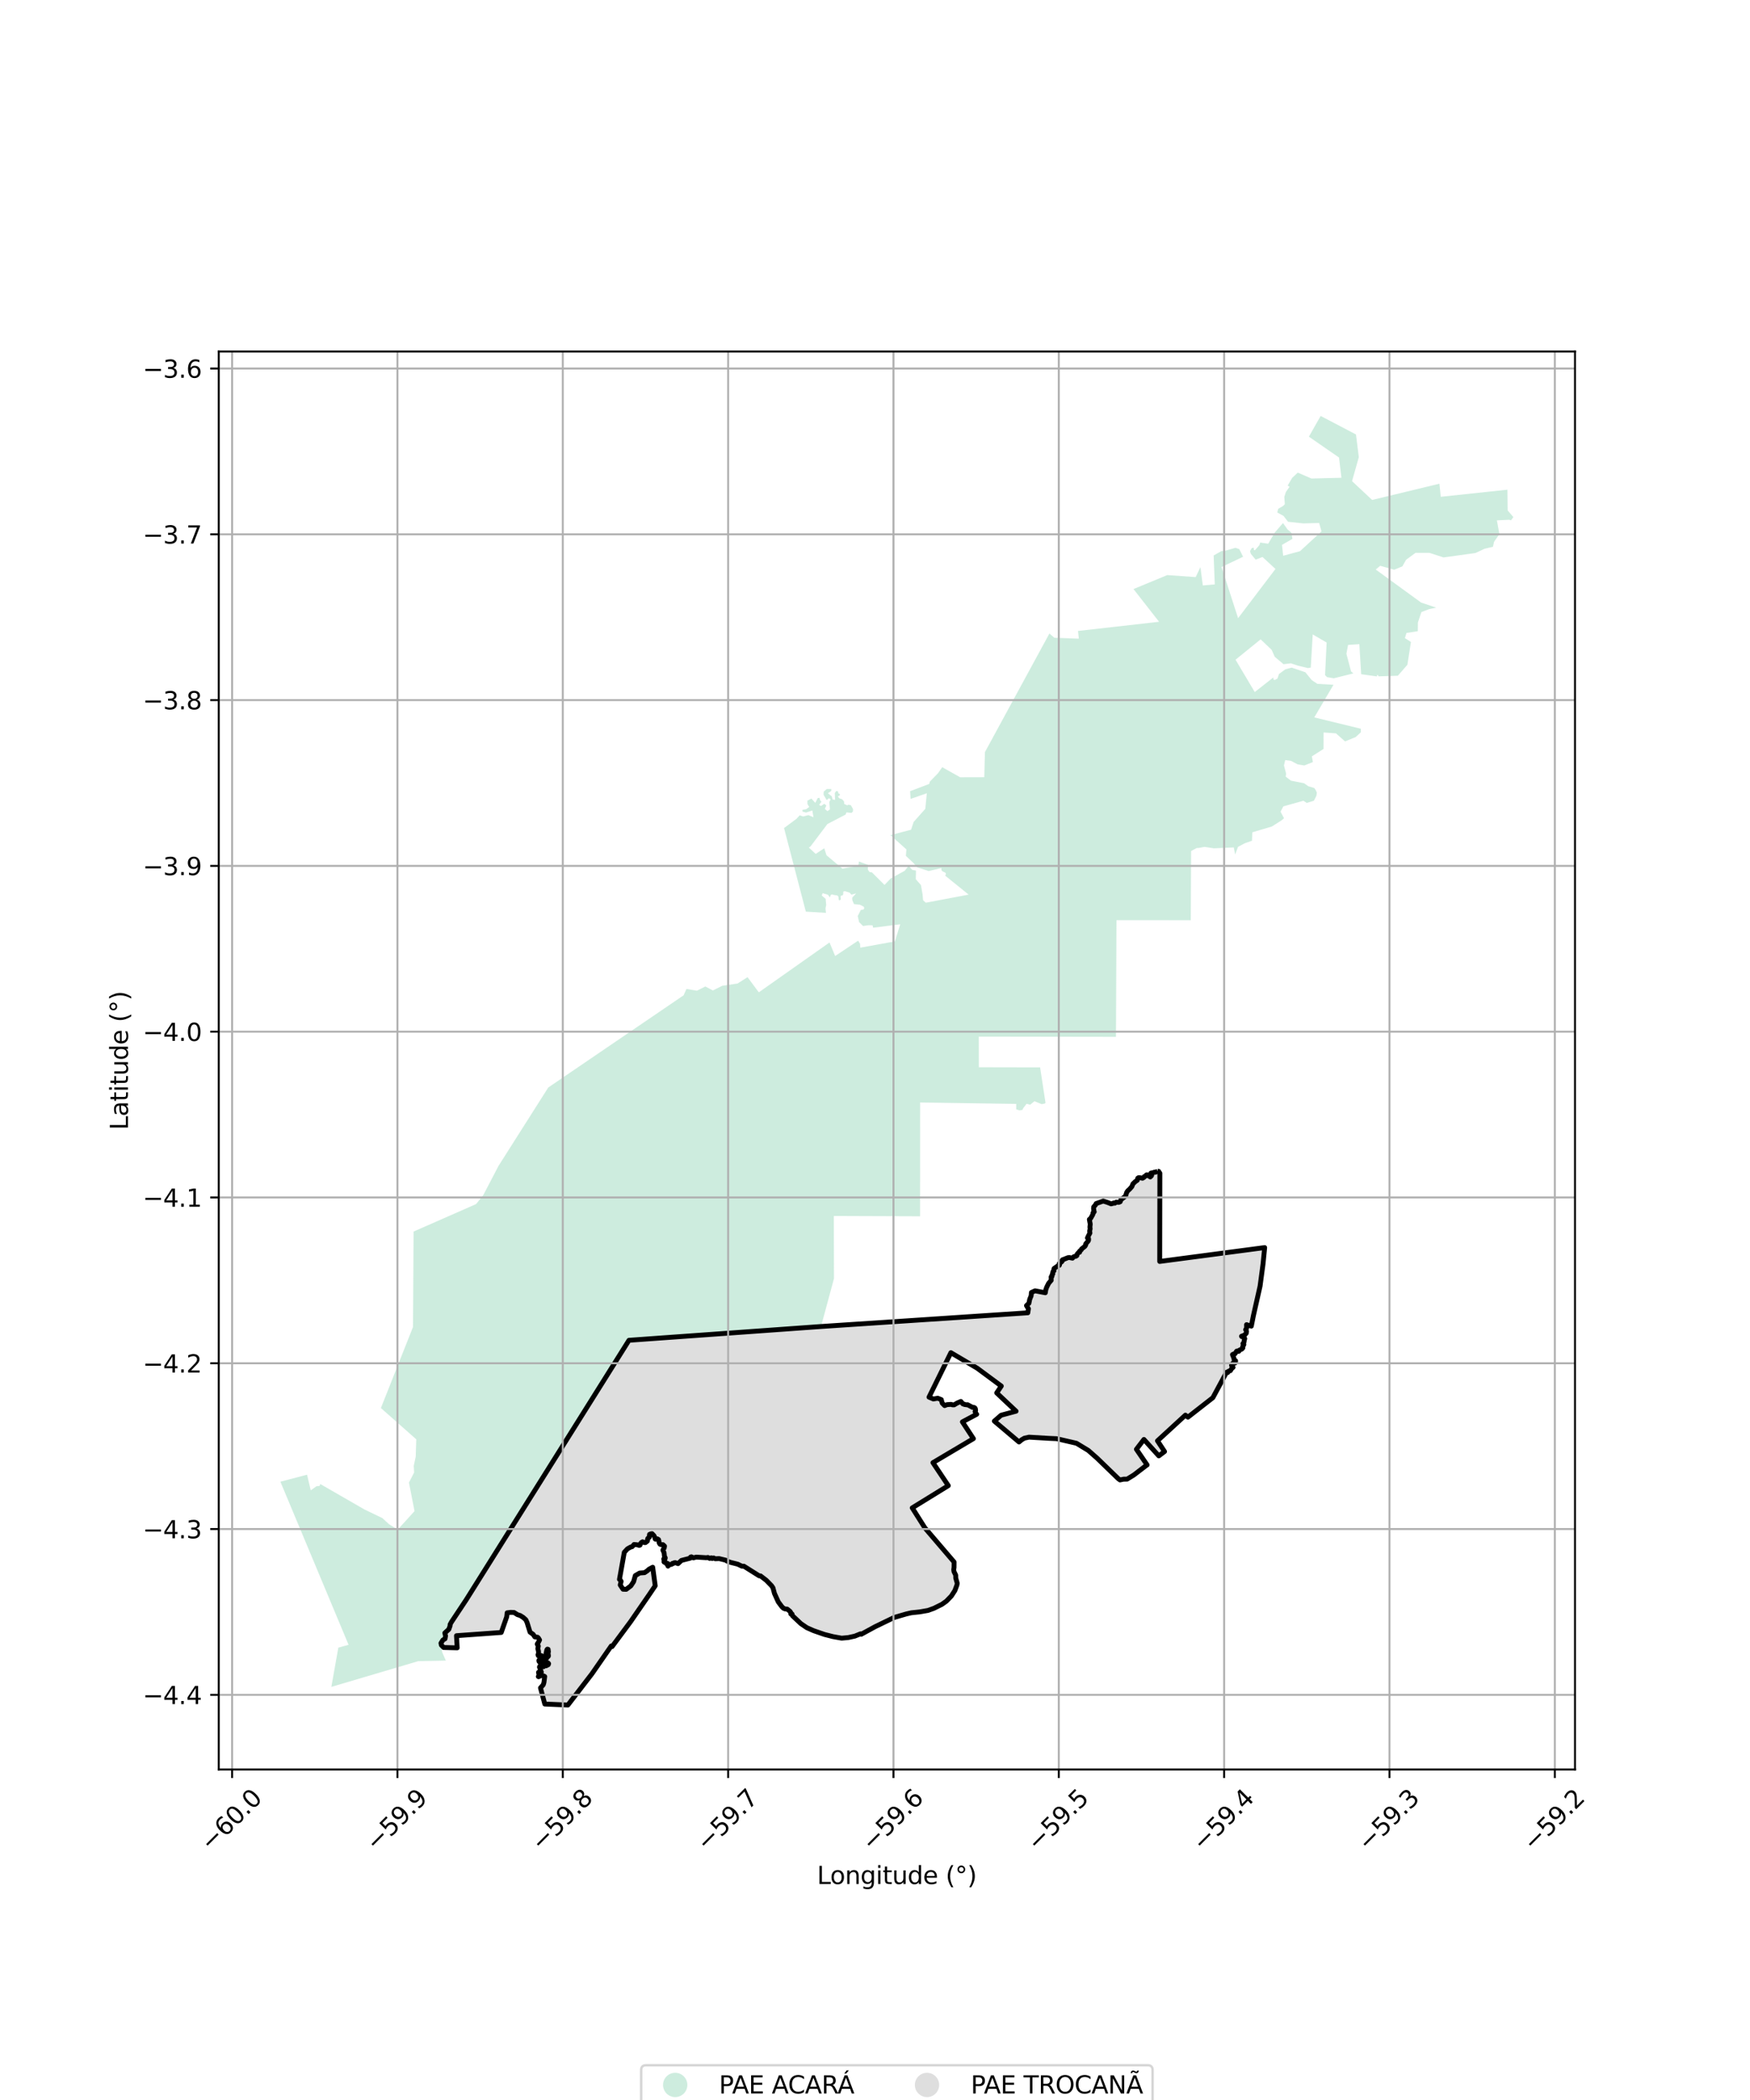 <?xml version="1.0" encoding="utf-8" standalone="no"?>
<!DOCTYPE svg PUBLIC "-//W3C//DTD SVG 1.1//EN"
  "http://www.w3.org/Graphics/SVG/1.1/DTD/svg11.dtd">
<svg xmlns:xlink="http://www.w3.org/1999/xlink" width="720pt" height="864pt" viewBox="0 0 720 864" xmlns="http://www.w3.org/2000/svg" version="1.1">
 <defs>
  <style type="text/css">*{stroke-linejoin: round; stroke-linecap: butt}</style>
 </defs>
 <g id="figure_1">
  <g id="patch_1">
   <path d="M 0 864 
L 720 864 
L 720 0 
L 0 0 
z
" style="fill: #ffffff"/>
  </g>
  <g id="axes_1">
   <g id="patch_2">
    <path d="M 90 728.024 
L 648 728.024 
L 648 144.616 
L 90 144.616 
z
" style="fill: #ffffff"/>
   </g>
   <g id="PatchCollection_1">
    <path d="M 476.268 481.892 
L 476.7 481.915 
L 476.818 482.173 
L 477.202 482.69 
L 477.182 494.538 
L 477.162 506.743 
L 477.141 518.994 
L 500.798 515.874 
L 510.228 514.561 
L 515.507 513.936 
L 520.321 513.293 
L 519.657 519.967 
L 518.429 529.153 
L 515.69 541.288 
L 514.829 545.611 
L 512.867 545.007 
L 512.898 546.452 
L 512.503 547.05 
L 512.858 547.739 
L 512.747 548.54 
L 512.146 549.162 
L 511.641 549.458 
L 511.034 549.629 
L 510.804 549.763 
L 510.866 549.885 
L 511.269 549.946 
L 511.991 550.456 
L 512.121 550.77 
L 511.989 551.102 
L 511.78 552.338 
L 511.576 552.593 
L 511.419 552.666 
L 511.384 552.824 
L 511.593 552.965 
L 511.763 553.187 
L 511.352 553.852 
L 511.258 554.117 
L 511.356 554.54 
L 510.945 555.044 
L 510.094 555.445 
L 509.981 555.396 
L 509.871 555.518 
L 509.819 555.801 
L 509.686 555.963 
L 509.472 555.995 
L 508.872 555.851 
L 508.755 555.939 
L 508.619 556.203 
L 508.388 556.433 
L 508.119 556.973 
L 507.983 557.03 
L 507.879 556.941 
L 507.727 557.006 
L 507.625 557.135 
L 507.323 557.232 
L 507.093 557.304 
L 507.105 557.488 
L 507.235 557.703 
L 507.631 558.723 
L 507.71 559.239 
L 507.835 559.771 
L 508.141 559.681 
L 508.352 559.847 
L 508.309 560.432 
L 508.114 560.803 
L 507.351 560.802 
L 507.133 560.929 
L 506.686 561.73 
L 506.851 561.934 
L 507.279 562.351 
L 507.313 562.578 
L 506.737 563.065 
L 506.2 563.946 
L 505.525 564.127 
L 505.138 564.39 
L 505.107 564.712 
L 504.638 564.587 
L 499.01 575.049 
L 488.756 583.056 
L 487.71 582.234 
L 476.22 592.789 
L 479.13 597.21 
L 476.763 598.99 
L 470.644 592.229 
L 467.553 596.273 
L 471.956 602.72 
L 471.716 602.843 
L 466.469 606.871 
L 463.698 608.569 
L 462.277 608.574 
L 460.807 608.896 
L 460.087 608.371 
L 451.405 599.964 
L 447.754 596.748 
L 442.9 593.805 
L 434.746 591.916 
L 431.623 591.78 
L 423.362 591.291 
L 421.45 591.714 
L 420.343 592.369 
L 419.253 593.276 
L 409.101 584.691 
L 411.881 582.263 
L 418.04 580.606 
L 410.066 573.079 
L 411.966 570.264 
L 402.036 562.91 
L 391.22 556.534 
L 382.22 574.822 
L 384.028 575.584 
L 385.809 575.267 
L 387.277 575.851 
L 387.648 577.283 
L 388.649 578.302 
L 389.641 577.913 
L 390.51 577.828 
L 390.909 577.845 
L 391.167 577.792 
L 391.349 577.8 
L 391.803 577.983 
L 392.557 577.999 
L 393.031 577.718 
L 393.849 577.229 
L 395.177 576.669 
L 395.324 576.598 
L 395.473 576.738 
L 395.744 576.877 
L 395.728 577.077 
L 395.955 577.353 
L 396.181 577.627 
L 396.594 577.678 
L 396.766 577.832 
L 397.29 577.934 
L 397.782 578.099 
L 397.944 578.006 
L 398.072 577.93 
L 398.561 578.185 
L 399.467 578.579 
L 399.858 578.746 
L 400.161 579.047 
L 400.584 579.012 
L 401.074 579.243 
L 401.287 579.565 
L 401.385 580.259 
L 401.17 580.772 
L 401.304 580.917 
L 401.553 581.604 
L 401.839 581.87 
L 395.96 585 
L 400.486 591.901 
L 383.838 601.779 
L 390.161 611.238 
L 375.321 620.38 
L 380.536 628.629 
L 392.543 642.662 
L 392.523 644.853 
L 392.388 645.813 
L 392.51 646.63 
L 393.205 648.05 
L 393.221 649.242 
L 393.84 651.413 
L 393.694 652.163 
L 392.862 654.407 
L 391.413 656.656 
L 389.349 658.778 
L 387.516 660.08 
L 384.237 661.704 
L 381.818 662.579 
L 378.434 663.173 
L 374.939 663.543 
L 372.908 664.016 
L 367.89 665.475 
L 360.066 669.261 
L 354.329 672.385 
L 354.041 672.196 
L 351.707 673.148 
L 349 673.741 
L 346.28 673.991 
L 342.689 673.348 
L 339.233 672.467 
L 334.769 670.924 
L 331.948 669.675 
L 329.491 668.003 
L 326.033 664.747 
L 325.881 664.083 
L 325.356 664.017 
L 325.347 663.435 
L 325.032 662.96 
L 323.893 662.041 
L 323.084 661.977 
L 322.321 661.67 
L 321.664 661.016 
L 320.209 659.068 
L 318.628 655.57 
L 318.014 653.26 
L 317.428 652.398 
L 315.266 650.18 
L 312.908 648.372 
L 312.344 648.34 
L 307.985 645.51 
L 306.039 644.371 
L 305.222 644.366 
L 303.542 643.562 
L 300.383 642.755 
L 298.988 642.221 
L 298.678 641.931 
L 295.837 641.248 
L 294.324 641.325 
L 293.612 640.992 
L 292.995 641.211 
L 292.659 640.93 
L 291.979 641.181 
L 291.25 640.782 
L 290.602 640.89 
L 288.822 640.755 
L 287.908 640.584 
L 286.448 640.635 
L 285.308 640.939 
L 284.771 640.65 
L 284.459 640.512 
L 284.126 640.625 
L 284.003 641.073 
L 281.831 641.676 
L 280.364 642.008 
L 278.961 643.329 
L 278.333 643.081 
L 277.799 642.898 
L 277.33 642.994 
L 277.083 643.236 
L 276.685 643.216 
L 276.391 643.559 
L 275.934 643.707 
L 275.228 643.727 
L 275.059 644.077 
L 274.966 644.329 
L 274.842 644.346 
L 274.76 644.212 
L 274.968 643.905 
L 275.001 643.559 
L 274.738 643.279 
L 274.239 643.401 
L 274.117 643.284 
L 274.164 643.045 
L 273.866 642.877 
L 273.299 642.733 
L 273.187 642.584 
L 273.298 642.268 
L 273.19 641.827 
L 273.041 641.548 
L 273.08 641.427 
L 273.481 641.43 
L 273.637 641.298 
L 273.689 640.89 
L 273.393 640.502 
L 273.357 639.534 
L 273.222 638.855 
L 272.78 638.031 
L 272.745 637.789 
L 272.888 637.422 
L 273.263 636.914 
L 273.399 636.123 
L 272.755 635.517 
L 272.179 635.528 
L 271.553 635.343 
L 271.208 634.82 
L 271.152 634.305 
L 270.942 633.437 
L 270.482 633.143 
L 269.76 633.3 
L 269.546 633.181 
L 269.459 632.62 
L 269.048 631.815 
L 268.273 630.996 
L 267.76 631.068 
L 267.236 631.29 
L 267.121 632.521 
L 266.543 632.924 
L 266.4 633.336 
L 266.436 633.792 
L 266.335 634.067 
L 266.034 634.249 
L 265.529 634.681 
L 264.973 634.642 
L 264.375 634.355 
L 263.862 634.64 
L 263.508 635.118 
L 263.322 635.697 
L 262.976 635.826 
L 262.302 635.583 
L 261.595 635.507 
L 260.865 635.447 
L 260.703 635.678 
L 260.065 636.358 
L 259.435 636.521 
L 259.027 636.769 
L 258.135 637.254 
L 257.564 637.914 
L 256.851 638.661 
L 254.886 649.519 
L 254.861 649.81 
L 255.288 650.184 
L 255.552 650.633 
L 255.173 652.113 
L 256.336 653.856 
L 257.634 653.902 
L 259.548 652.466 
L 260.683 650.729 
L 261.385 648.237 
L 263.194 647.182 
L 265.191 647.037 
L 266.349 646.242 
L 267.007 645.631 
L 268.538 644.807 
L 268.612 645.348 
L 269.576 652.433 
L 267.167 655.993 
L 259.452 667.186 
L 252.144 676.927 
L 251.828 677.456 
L 251.482 677.198 
L 243.532 688.653 
L 233.649 701.505 
L 224.146 701.09 
L 222.564 695.298 
L 222.372 694.446 
L 223.522 693.146 
L 223.802 692.183 
L 224.031 690.36 
L 224.11 689.77 
L 223.72 689.556 
L 222.742 689.32 
L 222.102 689.631 
L 221.595 689.852 
L 221.478 689.786 
L 221.527 689.685 
L 221.79 689.446 
L 221.756 689.082 
L 221.525 688.242 
L 221.559 688.04 
L 221.702 687.947 
L 222.125 688.72 
L 222.567 688.528 
L 222.721 687.965 
L 222.229 686.712 
L 221.954 685.886 
L 222.114 685.487 
L 222.689 684.929 
L 223.248 684.485 
L 223.265 684.742 
L 223.239 685.282 
L 223.396 685.641 
L 223.631 685.728 
L 223.754 685.578 
L 223.748 685.144 
L 223.624 684.484 
L 223.744 684.327 
L 224.474 685.242 
L 224.682 685.354 
L 225.57 684.9 
L 225.717 684.473 
L 225.435 684.15 
L 225.119 684.324 
L 224.594 683.776 
L 223.729 683.512 
L 222.858 683.641 
L 222.355 683.88 
L 222.018 683.834 
L 221.752 683.517 
L 221.704 683.16 
L 221.844 683.002 
L 222.383 683.091 
L 223.024 682.617 
L 224.255 682.568 
L 224.928 682.236 
L 225.255 681.686 
L 225.545 681.508 
L 225.637 681.269 
L 225.465 680.157 
L 225.454 679.791 
L 225.634 679.603 
L 225.503 678.58 
L 225.209 678.502 
L 224.982 678.797 
L 224.823 679.63 
L 224.656 680.937 
L 224.425 681.385 
L 223.587 681.703 
L 223.05 681.529 
L 222.701 681.152 
L 222.523 681.355 
L 222.478 681.849 
L 222.174 681.933 
L 222.047 681.93 
L 222.068 681.666 
L 221.439 681.144 
L 221.363 680.766 
L 221.571 680.361 
L 221.544 679.375 
L 221.282 678.294 
L 221.477 677.244 
L 221.048 676.492 
L 221.08 676.296 
L 221.406 675.889 
L 221.99 674.725 
L 221.509 673.921 
L 221.153 673.598 
L 220.035 673.461 
L 219.354 672.421 
L 218.075 671.517 
L 217.766 670.469 
L 217.376 669.229 
L 217.282 668.807 
L 216.87 667.599 
L 216.343 666.423 
L 215.25 665.448 
L 214.047 664.687 
L 212.904 664.318 
L 211.498 663.426 
L 210.14 663.368 
L 208.657 663.554 
L 208.469 665.236 
L 206.227 671.641 
L 196.74 672.284 
L 187.809 672.973 
L 188.102 677.972 
L 182.551 677.828 
L 181.598 676.865 
L 181.429 676.04 
L 182.221 674.762 
L 183.091 674.258 
L 183.313 673.05 
L 183.013 671.859 
L 183.731 671.194 
L 184.661 670.352 
L 185.195 668.831 
L 185.179 668.369 
L 185.294 668.131 
L 185.736 667.349 
L 191.858 658.129 
L 198.935 646.862 
L 205.46 636.484 
L 212.099 625.886 
L 218.477 615.711 
L 224.972 605.354 
L 231.583 594.819 
L 238.018 584.524 
L 244.426 574.326 
L 251.316 563.358 
L 258.777 551.431 
L 270.415 550.584 
L 282.7 549.715 
L 321.334 546.834 
L 325.657 546.562 
L 337.793 545.764 
L 350.014 544.945 
L 362.291 544.129 
L 374.752 543.316 
L 387.032 542.513 
L 399.463 541.686 
L 411.079 540.907 
L 422.868 540.124 
L 423.124 538.456 
L 422.324 537.164 
L 423.319 536.211 
L 423.658 534.561 
L 424.239 533.127 
L 424.35 531.765 
L 425.848 531.087 
L 427.103 531.351 
L 430.076 531.876 
L 430.262 530.67 
L 430.663 529.545 
L 431.434 528 
L 432.499 526.743 
L 432.475 525.333 
L 432.714 525.314 
L 432.843 525.021 
L 432.76 524.754 
L 432.813 524.625 
L 433.14 524.243 
L 433.169 524.103 
L 433.067 523.883 
L 433.227 523.179 
L 433.392 523.032 
L 433.594 522.989 
L 433.652 522.839 
L 433.553 522.551 
L 433.68 521.896 
L 434.148 521.57 
L 434.5 521.364 
L 435.132 520.941 
L 435.23 520.818 
L 435.4 520.66 
L 435.558 520.601 
L 435.771 520.647 
L 435.9 520.474 
L 435.911 520.094 
L 435.771 519.917 
L 435.795 519.864 
L 436.029 519.817 
L 436.199 519.618 
L 436.553 519.376 
L 436.851 519.086 
L 437.039 518.816 
L 436.987 518.622 
L 437.134 518.324 
L 437.368 518.284 
L 437.71 518.117 
L 439.38 517.444 
L 440.002 517.392 
L 440.622 517.495 
L 440.999 517.656 
L 441.257 517.646 
L 441.554 517.247 
L 441.945 516.973 
L 442.58 516.893 
L 443.052 516.591 
L 443.143 516.031 
L 443.458 515.686 
L 443.707 515.361 
L 444.043 515.332 
L 444.181 515.22 
L 444.127 514.872 
L 444.264 514.693 
L 444.85 514.221 
L 444.969 513.897 
L 445.298 513.637 
L 445.969 513.151 
L 446.369 512.768 
L 446.702 512.187 
L 446.66 511.863 
L 446.796 511.65 
L 446.987 511.423 
L 447.498 510.852 
L 447.728 510.579 
L 447.873 510.17 
L 447.84 509.551 
L 447.501 509.455 
L 447.408 509.327 
L 447.51 509.055 
L 447.871 508.344 
L 448.157 507.699 
L 448.423 507.315 
L 448.315 506.515 
L 448.517 505.511 
L 448.381 505.074 
L 448.424 504.887 
L 448.558 503.665 
L 448.36 502.557 
L 448.182 502.017 
L 448.195 501.707 
L 448.677 501.333 
L 449.039 500.712 
L 449.634 499.652 
L 449.687 499.034 
L 449.904 498.949 
L 450.197 498.548 
L 449.979 498.335 
L 450.035 497.803 
L 449.93 497.311 
L 449.99 496.559 
L 450.714 495.738 
L 450.983 495.179 
L 453.038 494.381 
L 453.902 494.152 
L 455.629 494.698 
L 457.132 495.292 
L 457.847 495.125 
L 458.193 494.927 
L 458.66 495.033 
L 459.233 494.615 
L 460.258 494.694 
L 460.875 494.445 
L 461.148 493.671 
L 461.493 493.361 
L 463.062 492.117 
L 463.581 490.53 
L 464.008 489.922 
L 464.813 489.19 
L 465.701 488.164 
L 466.107 487.099 
L 467.078 486.162 
L 467.905 485.586 
L 468.095 484.762 
L 468.407 484.546 
L 468.969 484.546 
L 470.065 484.758 
L 470.622 484.426 
L 470.75 484.093 
L 471.072 483.999 
L 471.412 483.84 
L 471.633 483.426 
L 471.945 483.329 
L 472.604 483.591 
L 472.963 484.057 
L 473.249 484.225 
L 473.751 483.725 
L 473.835 483.45 
L 473.62 482.913 
L 473.513 482.648 
L 473.859 482.615 
L 474.578 482.434 
L 474.976 482.248 
L 475.276 482.318 
L 476.268 481.892 
" clip-path="url(#p32a0c3463c)" style="fill: #cccccc; fill-opacity: 0.65"/>
    <path d="M 620.934 213.851 
L 615.862 214.091 
L 616.898 219.746 
L 614.703 222.907 
L 614.232 224.973 
L 610.831 225.762 
L 607.026 227.535 
L 593.904 229.343 
L 588.123 227.459 
L 582.403 227.452 
L 578.513 230.299 
L 576.978 233.015 
L 573.62 234.407 
L 567.867 232.781 
L 566.012 234.319 
L 584.701 247.924 
L 590.917 250.007 
L 588.056 250.582 
L 584.803 251.818 
L 583.362 256.135 
L 583.329 259.693 
L 578.656 260.422 
L 578.015 262.537 
L 580.501 264.121 
L 579.039 273.494 
L 575.12 278.015 
L 567.168 278.268 
L 566.979 277.776 
L 566.417 277.78 
L 566.633 278.317 
L 560.024 277.386 
L 559.276 265.031 
L 554.628 265.342 
L 553.952 268.986 
L 555.862 276.243 
L 556.808 277.056 
L 548.766 279.065 
L 545.979 278.587 
L 545.171 277.747 
L 545.815 264.36 
L 540.088 261.02 
L 539.292 274.66 
L 538.117 274.869 
L 533.949 273.852 
L 531.125 272.908 
L 528.082 273.273 
L 524.485 270.242 
L 523.188 267.364 
L 518.661 263.043 
L 508.336 271.425 
L 516.239 284.728 
L 523.889 278.725 
L 523.935 279.597 
L 524.459 279.775 
L 525.56 279.199 
L 526.215 277.308 
L 528.84 275.364 
L 531.446 274.682 
L 537.062 276.59 
L 539.678 279.805 
L 542.005 281.365 
L 548.637 281.736 
L 540.73 295.159 
L 559.883 299.824 
L 559.908 301.267 
L 557.767 303.244 
L 553.39 305.046 
L 549.647 301.717 
L 544.545 301.362 
L 544.539 308.145 
L 539.743 311.172 
L 540.157 313.536 
L 536.629 314.934 
L 533.878 314.475 
L 531.099 313.017 
L 528.779 312.725 
L 528.255 314.904 
L 529.165 318.39 
L 528.942 319.496 
L 531.124 321.179 
L 536.545 322.253 
L 538.291 323.494 
L 540.738 324.206 
L 541.435 325.268 
L 541.782 326.151 
L 541.604 327.386 
L 540.583 329.441 
L 537.659 330.352 
L 536.264 329.456 
L 528.008 331.765 
L 526.85 333.953 
L 528.283 336.642 
L 527.256 337.532 
L 523.249 340.066 
L 515.243 342.428 
L 515.106 345.908 
L 512.036 346.987 
L 509.354 348.423 
L 508.178 351.56 
L 507.611 348.658 
L 499.418 349.021 
L 495.581 348.43 
L 493.254 348.864 
L 492.359 348.901 
L 490.052 350.144 
L 489.961 369.48 
L 489.918 378.601 
L 459.353 378.582 
L 459.144 426.584 
L 402.698 426.499 
L 402.736 439.102 
L 427.926 439.152 
L 430.159 453.764 
L 429.776 454.048 
L 428.573 454.277 
L 425.607 453.072 
L 423.863 454.507 
L 422.374 454.127 
L 421.044 455.848 
L 420.646 456.643 
L 419.457 456.839 
L 418.101 456.409 
L 418.103 454.177 
L 387.359 453.727 
L 378.562 453.598 
L 378.559 468.784 
L 378.555 492.464 
L 378.553 500.412 
L 343.061 500.285 
L 343.116 526.061 
L 337.793 545.764 
L 325.657 546.562 
L 321.334 546.834 
L 282.7 549.715 
L 270.415 550.584 
L 258.777 551.431 
L 251.316 563.358 
L 247.507 569.422 
L 244.426 574.326 
L 238.018 584.524 
L 231.557 594.82 
L 224.972 605.354 
L 218.477 615.711 
L 212.099 625.886 
L 205.46 636.484 
L 198.935 646.862 
L 191.858 658.129 
L 185.736 667.349 
L 185.261 668.065 
L 185.267 668.129 
L 185.08 668.353 
L 185.124 668.823 
L 184.984 669.213 
L 184.58 670.192 
L 183.974 670.877 
L 183.439 671.191 
L 182.913 671.425 
L 182.748 672.408 
L 183.022 672.696 
L 183.197 673.327 
L 182.947 674.251 
L 182.191 674.475 
L 181.369 675.716 
L 181.212 676.179 
L 181.449 677.152 
L 181.781 677.808 
L 181.871 679.637 
L 183.427 683.22 
L 172.081 683.449 
L 136.329 694.032 
L 139.198 677.878 
L 143.414 676.721 
L 115.364 609.617 
L 126.331 606.731 
L 127.843 613.162 
L 130.182 611.498 
L 131.469 611.363 
L 131.785 610.577 
L 149.971 621.053 
L 157.342 624.598 
L 160.037 627.088 
L 163.626 629.338 
L 170.549 621.725 
L 168.254 609.969 
L 170.387 605.821 
L 170.224 603.13 
L 171.037 599.296 
L 171.268 592.187 
L 156.714 579.309 
L 160.518 569.708 
L 169.919 545.973 
L 170.16 506.694 
L 195.866 495.398 
L 198.836 491.697 
L 205.109 479.676 
L 225.573 447.429 
L 281.266 409.492 
L 282.415 406.885 
L 286.723 407.601 
L 290.196 405.867 
L 293.303 407.503 
L 297.197 405.566 
L 303.444 404.652 
L 307.56 402.035 
L 312.194 408.272 
L 341.288 387.758 
L 343.604 393.331 
L 353.06 387.023 
L 353.853 388.31 
L 353.937 389.904 
L 368.169 387.32 
L 370.384 380.281 
L 359.249 381.686 
L 358.972 380.691 
L 357.231 380.671 
L 355.08 380.995 
L 353.464 379.387 
L 352.892 376.915 
L 354.163 374.372 
L 355.332 374.176 
L 355.572 373.644 
L 355.427 373.079 
L 353.835 372.241 
L 351.34 371.963 
L 350.648 370.302 
L 350.618 369.328 
L 352.233 367.577 
L 350.261 368.088 
L 349.582 367.275 
L 347.673 366.667 
L 346.955 366.812 
L 346.915 367.965 
L 346.644 368.405 
L 345.916 368.525 
L 345.845 369.094 
L 345.951 370.053 
L 345.282 370.548 
L 345.028 369.918 
L 344.968 368.909 
L 344.501 368.421 
L 342.943 368.184 
L 342.343 367.973 
L 341.783 368.216 
L 341.462 369.226 
L 340.645 368.13 
L 338.464 367.472 
L 338.092 368.424 
L 339.693 369.825 
L 339.923 372.315 
L 339.634 373.779 
L 339.824 375.572 
L 331.546 375.077 
L 322.578 340.686 
L 327.715 336.865 
L 329.002 335.452 
L 330.403 335.926 
L 332.594 335.369 
L 334.679 336.224 
L 334.217 333.461 
L 331.62 334.314 
L 330.173 333.903 
L 330.141 333.19 
L 331.675 332.949 
L 332.941 332.012 
L 332.204 330.788 
L 332.174 329.431 
L 333.827 328.554 
L 335.439 330.323 
L 336.455 328.325 
L 337.163 328.259 
L 337.429 329.278 
L 337.966 329.856 
L 337.008 331.148 
L 337.781 331.609 
L 339.143 330.708 
L 339.983 331.389 
L 339.361 332.81 
L 340.447 333.731 
L 341.46 332.988 
L 341.2 329.968 
L 341.776 328.85 
L 341.036 328.407 
L 340.122 329.184 
L 338.816 326.953 
L 338.906 325.711 
L 340.147 324.63 
L 342.016 324.636 
L 342.005 325.407 
L 340.613 326.373 
L 342.184 327.596 
L 342.55 328.92 
L 343.594 329.093 
L 343.455 326.294 
L 343.957 325.529 
L 344.727 325.515 
L 344.955 326.447 
L 345.485 326.599 
L 345.51 327.265 
L 344.702 327.657 
L 345.307 328.448 
L 346.449 328.812 
L 347.261 329.748 
L 347.317 330.757 
L 348.63 331.363 
L 349.02 331.063 
L 350.11 331.322 
L 350.972 332.915 
L 350.922 333.904 
L 350.328 334.452 
L 348.237 334.235 
L 347.907 335.141 
L 340.427 339.022 
L 333.41 348.318 
L 332.772 348.704 
L 335.602 351.33 
L 339.12 349.003 
L 340.037 351.872 
L 346.593 357.388 
L 353.115 356.225 
L 353.391 354.455 
L 357.094 355.82 
L 357.063 357.803 
L 357.759 358.776 
L 358.738 358.926 
L 363.909 364.083 
L 366.508 361.387 
L 372.253 358.249 
L 373.849 356.211 
L 375.322 357.885 
L 376.865 358.168 
L 376.79 361.746 
L 378.903 364.138 
L 379.573 367.973 
L 379.781 370.378 
L 380.915 371.397 
L 398.53 368.075 
L 388.876 360.267 
L 389.196 359.581 
L 389.014 359.1 
L 387.709 358.436 
L 387.364 358.047 
L 387.292 357.139 
L 382.093 358.374 
L 377.398 356.863 
L 375.774 355.022 
L 372.706 352.129 
L 372.923 349.471 
L 366.347 343.589 
L 374.837 341.376 
L 375.899 338.178 
L 380.693 332.776 
L 381.326 326.365 
L 374.651 328.697 
L 374.453 325.515 
L 382.3 322.537 
L 382.572 321.575 
L 385.933 318.117 
L 387.659 315.645 
L 395.045 319.79 
L 404.962 319.763 
L 405.229 309.432 
L 431.758 260.642 
L 433.789 262.395 
L 443.855 262.765 
L 443.526 259.59 
L 476.875 255.82 
L 466.35 242.354 
L 480.246 236.609 
L 491.937 237.437 
L 493.891 233.334 
L 494.871 240.868 
L 499.797 240.439 
L 499.334 228.536 
L 502.528 226.722 
L 503.716 226.711 
L 508.288 225.385 
L 509.875 225.919 
L 511.443 229.068 
L 502.577 233.291 
L 509.388 254.339 
L 524.767 234.083 
L 519.421 229.16 
L 516.609 230.265 
L 514.606 227.829 
L 514.311 226.734 
L 514.98 225.518 
L 515.821 225.314 
L 515.921 226.316 
L 516.32 226.378 
L 518.169 224.258 
L 518.464 223.222 
L 521.787 223.7 
L 524.455 219.135 
L 527.866 215.19 
L 529.709 217.81 
L 531.335 219.184 
L 531.744 221.696 
L 527.454 224.184 
L 527.934 228.659 
L 534.873 226.769 
L 543.701 218.632 
L 542.741 215.177 
L 536.14 215.339 
L 529.929 214.668 
L 528.077 212.264 
L 525.5 210.847 
L 525.881 209.356 
L 527.936 208.139 
L 528.617 207.436 
L 528.397 204.452 
L 529.067 202.389 
L 530.559 200.276 
L 529.786 199.789 
L 531.652 196.59 
L 533.938 194.446 
L 539.572 196.882 
L 551.904 196.568 
L 550.914 188.241 
L 538.515 179.663 
L 543.352 171.135 
L 557.89 178.75 
L 559.059 188.102 
L 556.269 197.953 
L 564.537 205.696 
L 592.222 199.01 
L 592.775 204.392 
L 620.201 201.478 
L 620.295 210.012 
L 622.636 212.74 
L 621.663 214.086 
L 620.934 213.851 
" clip-path="url(#p32a0c3463c)" style="fill: #b3e2cd; fill-opacity: 0.65"/>
   </g>
   <g id="PatchCollection_2">
    <path d="M 476.268 481.892 
L 476.7 481.915 
L 476.818 482.173 
L 477.202 482.69 
L 477.141 518.994 
L 520.321 513.293 
L 519.657 519.967 
L 518.429 529.153 
L 515.69 541.288 
L 514.829 545.611 
L 512.867 545.007 
L 512.898 546.452 
L 512.503 547.05 
L 512.858 547.739 
L 512.747 548.54 
L 512.146 549.162 
L 511.641 549.458 
L 510.804 549.763 
L 510.866 549.885 
L 511.269 549.946 
L 511.991 550.456 
L 512.121 550.77 
L 511.989 551.102 
L 511.78 552.338 
L 511.384 552.824 
L 511.763 553.187 
L 511.258 554.117 
L 511.356 554.54 
L 510.945 555.044 
L 509.871 555.518 
L 509.686 555.963 
L 509.472 555.995 
L 508.872 555.851 
L 508.755 555.939 
L 508.119 556.973 
L 507.983 557.03 
L 507.879 556.941 
L 507.093 557.304 
L 507.105 557.488 
L 507.235 557.703 
L 507.631 558.723 
L 507.835 559.771 
L 508.141 559.681 
L 508.352 559.847 
L 508.309 560.432 
L 508.114 560.803 
L 507.351 560.802 
L 507.133 560.929 
L 506.686 561.73 
L 507.313 562.578 
L 506.737 563.065 
L 506.2 563.946 
L 505.525 564.127 
L 505.138 564.39 
L 505.107 564.712 
L 504.638 564.587 
L 499.01 575.049 
L 488.756 583.056 
L 487.71 582.234 
L 476.22 592.789 
L 479.13 597.21 
L 476.763 598.99 
L 470.644 592.229 
L 467.553 596.273 
L 471.956 602.72 
L 471.716 602.843 
L 466.469 606.871 
L 463.698 608.569 
L 462.277 608.574 
L 460.807 608.896 
L 460.087 608.371 
L 451.405 599.964 
L 447.754 596.748 
L 442.9 593.805 
L 434.746 591.916 
L 431.623 591.78 
L 423.362 591.291 
L 421.45 591.714 
L 420.343 592.369 
L 419.253 593.276 
L 409.101 584.691 
L 411.881 582.263 
L 418.04 580.606 
L 410.066 573.079 
L 411.966 570.264 
L 402.036 562.91 
L 391.22 556.534 
L 382.22 574.822 
L 384.028 575.584 
L 385.809 575.267 
L 387.277 575.851 
L 387.648 577.283 
L 388.649 578.302 
L 389.641 577.913 
L 391.349 577.8 
L 391.803 577.983 
L 392.557 577.999 
L 393.849 577.229 
L 395.324 576.598 
L 395.728 577.077 
L 396.181 577.627 
L 396.594 577.678 
L 396.766 577.832 
L 397.944 578.006 
L 398.072 577.93 
L 400.161 579.047 
L 400.584 579.012 
L 401.074 579.243 
L 401.287 579.565 
L 401.385 580.259 
L 401.17 580.772 
L 401.304 580.917 
L 401.553 581.604 
L 401.839 581.87 
L 395.96 585 
L 400.486 591.901 
L 383.838 601.779 
L 390.161 611.238 
L 375.321 620.38 
L 380.536 628.629 
L 392.543 642.662 
L 392.523 644.853 
L 392.388 645.813 
L 392.51 646.63 
L 393.205 648.05 
L 393.221 649.242 
L 393.84 651.413 
L 393.694 652.163 
L 392.862 654.407 
L 391.413 656.656 
L 389.349 658.778 
L 387.516 660.08 
L 384.237 661.704 
L 381.818 662.579 
L 378.434 663.173 
L 374.939 663.543 
L 372.908 664.016 
L 367.89 665.475 
L 360.066 669.261 
L 354.329 672.385 
L 354.041 672.196 
L 351.707 673.148 
L 349 673.741 
L 346.28 673.991 
L 342.689 673.348 
L 339.233 672.467 
L 334.769 670.924 
L 331.948 669.675 
L 329.491 668.003 
L 326.033 664.747 
L 325.881 664.083 
L 325.356 664.017 
L 325.347 663.435 
L 325.032 662.96 
L 323.893 662.041 
L 323.084 661.977 
L 322.321 661.67 
L 321.664 661.016 
L 320.209 659.068 
L 318.628 655.57 
L 318.014 653.26 
L 317.428 652.398 
L 315.266 650.18 
L 312.908 648.372 
L 312.344 648.34 
L 306.039 644.371 
L 305.222 644.366 
L 303.542 643.562 
L 300.383 642.755 
L 298.988 642.221 
L 298.678 641.931 
L 295.837 641.248 
L 294.324 641.325 
L 293.612 640.992 
L 292.995 641.211 
L 292.659 640.93 
L 291.979 641.181 
L 291.25 640.782 
L 290.602 640.89 
L 286.448 640.635 
L 285.308 640.939 
L 284.459 640.512 
L 284.126 640.625 
L 284.003 641.073 
L 280.364 642.008 
L 278.961 643.329 
L 277.799 642.898 
L 277.33 642.994 
L 277.083 643.236 
L 276.685 643.216 
L 276.391 643.559 
L 275.934 643.707 
L 275.228 643.727 
L 274.842 644.346 
L 274.76 644.212 
L 274.968 643.905 
L 275.001 643.559 
L 274.738 643.279 
L 274.239 643.401 
L 274.117 643.284 
L 274.164 643.045 
L 273.866 642.877 
L 273.299 642.733 
L 273.187 642.584 
L 273.298 642.268 
L 273.08 641.427 
L 273.481 641.43 
L 273.637 641.298 
L 273.689 640.89 
L 273.393 640.502 
L 273.222 638.855 
L 272.745 637.789 
L 272.888 637.422 
L 273.263 636.914 
L 273.399 636.123 
L 272.755 635.517 
L 272.179 635.528 
L 271.553 635.343 
L 271.208 634.82 
L 271.152 634.305 
L 270.942 633.437 
L 270.482 633.143 
L 269.76 633.3 
L 269.546 633.181 
L 269.459 632.62 
L 269.048 631.815 
L 268.273 630.996 
L 267.76 631.068 
L 267.236 631.29 
L 267.121 632.521 
L 266.543 632.924 
L 266.4 633.336 
L 266.436 633.792 
L 266.335 634.067 
L 265.529 634.681 
L 264.973 634.642 
L 264.375 634.355 
L 263.862 634.64 
L 263.508 635.118 
L 263.322 635.697 
L 262.976 635.826 
L 262.302 635.583 
L 260.865 635.447 
L 260.703 635.678 
L 260.065 636.358 
L 259.435 636.521 
L 258.135 637.254 
L 256.851 638.661 
L 254.861 649.81 
L 255.288 650.184 
L 255.552 650.633 
L 255.173 652.113 
L 256.336 653.856 
L 257.634 653.902 
L 259.548 652.466 
L 260.683 650.729 
L 261.385 648.237 
L 263.194 647.182 
L 265.191 647.037 
L 266.349 646.242 
L 267.007 645.631 
L 268.538 644.807 
L 269.576 652.433 
L 267.167 655.993 
L 259.452 667.186 
L 251.828 677.456 
L 251.482 677.198 
L 243.532 688.653 
L 233.649 701.505 
L 224.146 701.09 
L 222.372 694.446 
L 223.522 693.146 
L 223.802 692.183 
L 224.11 689.77 
L 223.72 689.556 
L 222.742 689.32 
L 221.595 689.852 
L 221.478 689.786 
L 221.527 689.685 
L 221.79 689.446 
L 221.756 689.082 
L 221.559 688.04 
L 221.702 687.947 
L 222.125 688.72 
L 222.567 688.528 
L 222.721 687.965 
L 221.954 685.886 
L 222.114 685.487 
L 223.248 684.485 
L 223.396 685.641 
L 223.631 685.728 
L 223.754 685.578 
L 223.748 685.144 
L 223.624 684.484 
L 223.744 684.327 
L 224.682 685.354 
L 225.57 684.9 
L 225.717 684.473 
L 225.435 684.15 
L 225.119 684.324 
L 224.594 683.776 
L 223.729 683.512 
L 222.858 683.641 
L 222.355 683.88 
L 222.018 683.834 
L 221.752 683.517 
L 221.704 683.16 
L 221.844 683.002 
L 222.383 683.091 
L 223.024 682.617 
L 224.255 682.568 
L 224.928 682.236 
L 225.255 681.686 
L 225.545 681.508 
L 225.637 681.269 
L 225.454 679.791 
L 225.634 679.603 
L 225.503 678.58 
L 225.209 678.502 
L 224.982 678.797 
L 224.425 681.385 
L 223.587 681.703 
L 223.05 681.529 
L 222.701 681.152 
L 222.523 681.355 
L 222.478 681.849 
L 222.047 681.93 
L 222.068 681.666 
L 221.439 681.144 
L 221.363 680.766 
L 221.571 680.361 
L 221.544 679.375 
L 221.282 678.294 
L 221.477 677.244 
L 221.048 676.492 
L 221.08 676.296 
L 221.406 675.889 
L 221.99 674.725 
L 221.509 673.921 
L 221.153 673.598 
L 220.035 673.461 
L 219.354 672.421 
L 218.075 671.517 
L 216.87 667.599 
L 216.343 666.423 
L 215.25 665.448 
L 214.047 664.687 
L 212.904 664.318 
L 211.498 663.426 
L 210.14 663.368 
L 208.657 663.554 
L 208.469 665.236 
L 206.227 671.641 
L 187.809 672.973 
L 188.102 677.972 
L 182.551 677.828 
L 181.598 676.865 
L 181.429 676.04 
L 182.221 674.762 
L 183.091 674.258 
L 183.313 673.05 
L 183.013 671.859 
L 184.661 670.352 
L 185.195 668.831 
L 185.179 668.369 
L 185.736 667.349 
L 191.858 658.129 
L 258.777 551.431 
L 337.793 545.764 
L 422.868 540.124 
L 423.124 538.456 
L 422.324 537.164 
L 423.319 536.211 
L 423.658 534.561 
L 424.239 533.127 
L 424.35 531.765 
L 425.848 531.087 
L 430.076 531.876 
L 430.262 530.67 
L 430.663 529.545 
L 431.434 528 
L 432.499 526.743 
L 432.475 525.333 
L 432.714 525.314 
L 432.843 525.021 
L 432.813 524.625 
L 433.169 524.103 
L 433.067 523.883 
L 433.227 523.179 
L 433.652 522.839 
L 433.553 522.551 
L 433.68 521.896 
L 435.558 520.601 
L 435.771 520.647 
L 435.9 520.474 
L 435.911 520.094 
L 435.795 519.864 
L 436.029 519.817 
L 436.199 519.618 
L 436.851 519.086 
L 437.039 518.816 
L 436.987 518.622 
L 437.134 518.324 
L 437.71 518.117 
L 439.38 517.444 
L 440.002 517.392 
L 441.257 517.646 
L 441.554 517.247 
L 441.945 516.973 
L 442.58 516.893 
L 443.052 516.591 
L 443.143 516.031 
L 443.707 515.361 
L 444.181 515.22 
L 444.127 514.872 
L 444.264 514.693 
L 444.85 514.221 
L 444.969 513.897 
L 446.369 512.768 
L 446.702 512.187 
L 446.66 511.863 
L 446.987 511.423 
L 447.728 510.579 
L 447.873 510.17 
L 447.84 509.551 
L 447.408 509.327 
L 447.871 508.344 
L 448.423 507.315 
L 448.315 506.515 
L 448.517 505.511 
L 448.424 504.887 
L 448.558 503.665 
L 448.195 501.707 
L 448.677 501.333 
L 449.634 499.652 
L 449.687 499.034 
L 449.904 498.949 
L 450.197 498.548 
L 449.979 498.335 
L 450.035 497.803 
L 449.93 497.311 
L 449.99 496.559 
L 450.714 495.738 
L 450.983 495.179 
L 453.902 494.152 
L 455.629 494.698 
L 457.132 495.292 
L 457.847 495.125 
L 458.193 494.927 
L 458.66 495.033 
L 459.233 494.615 
L 460.258 494.694 
L 460.875 494.445 
L 461.148 493.671 
L 461.493 493.361 
L 463.062 492.117 
L 463.581 490.53 
L 464.008 489.922 
L 464.813 489.19 
L 465.701 488.164 
L 466.107 487.099 
L 467.078 486.162 
L 467.905 485.586 
L 468.095 484.762 
L 468.407 484.546 
L 468.969 484.546 
L 470.065 484.758 
L 470.622 484.426 
L 470.75 484.093 
L 471.412 483.84 
L 471.633 483.426 
L 471.945 483.329 
L 472.604 483.591 
L 472.963 484.057 
L 473.249 484.225 
L 473.751 483.725 
L 473.835 483.45 
L 473.513 482.648 
L 474.578 482.434 
L 474.976 482.248 
L 475.276 482.318 
L 476.268 481.892 
L 476.268 481.892 
" clip-path="url(#p32a0c3463c)" style="fill: none; stroke: #000000; stroke-width: 2"/>
   </g>
   <g id="matplotlib.axis_1">
    <g id="xtick_1">
     <g id="line2d_1">
      <path d="M 95.5 728.024 
L 95.5 144.616 
" clip-path="url(#p32a0c3463c)" style="fill: none; stroke: #b0b0b0; stroke-width: 0.8; stroke-linecap: square"/>
     </g>
     <g id="line2d_2">
      <defs>
       <path id="mf605641c3a" d="M 0 0 
L 0 3.5 
" style="stroke: #000000; stroke-width: 0.8"/>
      </defs>
      <g>
       <use xlink:href="#mf605641c3a" x="95.5" y="728.024" style="stroke: #000000; stroke-width: 0.8"/>
      </g>
     </g>
     <g id="text_1">
      <!-- −60.0 -->
      <g transform="translate(86.617 762.066) rotate(-45) scale(0.1 -0.1)">
       <defs>
        <path id="DejaVuSans-2212" d="M 678 2272 
L 4684 2272 
L 4684 1741 
L 678 1741 
L 678 2272 
z
" transform="scale(0.016)"/>
        <path id="DejaVuSans-36" d="M 2113 2584 
Q 1688 2584 1439 2293 
Q 1191 2003 1191 1497 
Q 1191 994 1439 701 
Q 1688 409 2113 409 
Q 2538 409 2786 701 
Q 3034 994 3034 1497 
Q 3034 2003 2786 2293 
Q 2538 2584 2113 2584 
z
M 3366 4563 
L 3366 3988 
Q 3128 4100 2886 4159 
Q 2644 4219 2406 4219 
Q 1781 4219 1451 3797 
Q 1122 3375 1075 2522 
Q 1259 2794 1537 2939 
Q 1816 3084 2150 3084 
Q 2853 3084 3261 2657 
Q 3669 2231 3669 1497 
Q 3669 778 3244 343 
Q 2819 -91 2113 -91 
Q 1303 -91 875 529 
Q 447 1150 447 2328 
Q 447 3434 972 4092 
Q 1497 4750 2381 4750 
Q 2619 4750 2861 4703 
Q 3103 4656 3366 4563 
z
" transform="scale(0.016)"/>
        <path id="DejaVuSans-30" d="M 2034 4250 
Q 1547 4250 1301 3770 
Q 1056 3291 1056 2328 
Q 1056 1369 1301 889 
Q 1547 409 2034 409 
Q 2525 409 2770 889 
Q 3016 1369 3016 2328 
Q 3016 3291 2770 3770 
Q 2525 4250 2034 4250 
z
M 2034 4750 
Q 2819 4750 3233 4129 
Q 3647 3509 3647 2328 
Q 3647 1150 3233 529 
Q 2819 -91 2034 -91 
Q 1250 -91 836 529 
Q 422 1150 422 2328 
Q 422 3509 836 4129 
Q 1250 4750 2034 4750 
z
" transform="scale(0.016)"/>
        <path id="DejaVuSans-2e" d="M 684 794 
L 1344 794 
L 1344 0 
L 684 0 
L 684 794 
z
" transform="scale(0.016)"/>
       </defs>
       <use xlink:href="#DejaVuSans-2212"/>
       <use xlink:href="#DejaVuSans-36" transform="translate(83.789 0)"/>
       <use xlink:href="#DejaVuSans-30" transform="translate(147.412 0)"/>
       <use xlink:href="#DejaVuSans-2e" transform="translate(211.035 0)"/>
       <use xlink:href="#DejaVuSans-30" transform="translate(242.822 0)"/>
      </g>
     </g>
    </g>
    <g id="xtick_2">
     <g id="line2d_3">
      <path d="M 163.525 728.024 
L 163.525 144.616 
" clip-path="url(#p32a0c3463c)" style="fill: none; stroke: #b0b0b0; stroke-width: 0.8; stroke-linecap: square"/>
     </g>
     <g id="line2d_4">
      <g>
       <use xlink:href="#mf605641c3a" x="163.525" y="728.024" style="stroke: #000000; stroke-width: 0.8"/>
      </g>
     </g>
     <g id="text_2">
      <!-- −59.9 -->
      <g transform="translate(154.641 762.066) rotate(-45) scale(0.1 -0.1)">
       <defs>
        <path id="DejaVuSans-35" d="M 691 4666 
L 3169 4666 
L 3169 4134 
L 1269 4134 
L 1269 2991 
Q 1406 3038 1543 3061 
Q 1681 3084 1819 3084 
Q 2600 3084 3056 2656 
Q 3513 2228 3513 1497 
Q 3513 744 3044 326 
Q 2575 -91 1722 -91 
Q 1428 -91 1123 -41 
Q 819 9 494 109 
L 494 744 
Q 775 591 1075 516 
Q 1375 441 1709 441 
Q 2250 441 2565 725 
Q 2881 1009 2881 1497 
Q 2881 1984 2565 2268 
Q 2250 2553 1709 2553 
Q 1456 2553 1204 2497 
Q 953 2441 691 2322 
L 691 4666 
z
" transform="scale(0.016)"/>
        <path id="DejaVuSans-39" d="M 703 97 
L 703 672 
Q 941 559 1184 500 
Q 1428 441 1663 441 
Q 2288 441 2617 861 
Q 2947 1281 2994 2138 
Q 2813 1869 2534 1725 
Q 2256 1581 1919 1581 
Q 1219 1581 811 2004 
Q 403 2428 403 3163 
Q 403 3881 828 4315 
Q 1253 4750 1959 4750 
Q 2769 4750 3195 4129 
Q 3622 3509 3622 2328 
Q 3622 1225 3098 567 
Q 2575 -91 1691 -91 
Q 1453 -91 1209 -44 
Q 966 3 703 97 
z
M 1959 2075 
Q 2384 2075 2632 2365 
Q 2881 2656 2881 3163 
Q 2881 3666 2632 3958 
Q 2384 4250 1959 4250 
Q 1534 4250 1286 3958 
Q 1038 3666 1038 3163 
Q 1038 2656 1286 2365 
Q 1534 2075 1959 2075 
z
" transform="scale(0.016)"/>
       </defs>
       <use xlink:href="#DejaVuSans-2212"/>
       <use xlink:href="#DejaVuSans-35" transform="translate(83.789 0)"/>
       <use xlink:href="#DejaVuSans-39" transform="translate(147.412 0)"/>
       <use xlink:href="#DejaVuSans-2e" transform="translate(211.035 0)"/>
       <use xlink:href="#DejaVuSans-39" transform="translate(242.822 0)"/>
      </g>
     </g>
    </g>
    <g id="xtick_3">
     <g id="line2d_5">
      <path d="M 231.55 728.024 
L 231.55 144.616 
" clip-path="url(#p32a0c3463c)" style="fill: none; stroke: #b0b0b0; stroke-width: 0.8; stroke-linecap: square"/>
     </g>
     <g id="line2d_6">
      <g>
       <use xlink:href="#mf605641c3a" x="231.55" y="728.024" style="stroke: #000000; stroke-width: 0.8"/>
      </g>
     </g>
     <g id="text_3">
      <!-- −59.8 -->
      <g transform="translate(222.666 762.066) rotate(-45) scale(0.1 -0.1)">
       <defs>
        <path id="DejaVuSans-38" d="M 2034 2216 
Q 1584 2216 1326 1975 
Q 1069 1734 1069 1313 
Q 1069 891 1326 650 
Q 1584 409 2034 409 
Q 2484 409 2743 651 
Q 3003 894 3003 1313 
Q 3003 1734 2745 1975 
Q 2488 2216 2034 2216 
z
M 1403 2484 
Q 997 2584 770 2862 
Q 544 3141 544 3541 
Q 544 4100 942 4425 
Q 1341 4750 2034 4750 
Q 2731 4750 3128 4425 
Q 3525 4100 3525 3541 
Q 3525 3141 3298 2862 
Q 3072 2584 2669 2484 
Q 3125 2378 3379 2068 
Q 3634 1759 3634 1313 
Q 3634 634 3220 271 
Q 2806 -91 2034 -91 
Q 1263 -91 848 271 
Q 434 634 434 1313 
Q 434 1759 690 2068 
Q 947 2378 1403 2484 
z
M 1172 3481 
Q 1172 3119 1398 2916 
Q 1625 2713 2034 2713 
Q 2441 2713 2670 2916 
Q 2900 3119 2900 3481 
Q 2900 3844 2670 4047 
Q 2441 4250 2034 4250 
Q 1625 4250 1398 4047 
Q 1172 3844 1172 3481 
z
" transform="scale(0.016)"/>
       </defs>
       <use xlink:href="#DejaVuSans-2212"/>
       <use xlink:href="#DejaVuSans-35" transform="translate(83.789 0)"/>
       <use xlink:href="#DejaVuSans-39" transform="translate(147.412 0)"/>
       <use xlink:href="#DejaVuSans-2e" transform="translate(211.035 0)"/>
       <use xlink:href="#DejaVuSans-38" transform="translate(242.822 0)"/>
      </g>
     </g>
    </g>
    <g id="xtick_4">
     <g id="line2d_7">
      <path d="M 299.575 728.024 
L 299.575 144.616 
" clip-path="url(#p32a0c3463c)" style="fill: none; stroke: #b0b0b0; stroke-width: 0.8; stroke-linecap: square"/>
     </g>
     <g id="line2d_8">
      <g>
       <use xlink:href="#mf605641c3a" x="299.575" y="728.024" style="stroke: #000000; stroke-width: 0.8"/>
      </g>
     </g>
     <g id="text_4">
      <!-- −59.7 -->
      <g transform="translate(290.691 762.066) rotate(-45) scale(0.1 -0.1)">
       <defs>
        <path id="DejaVuSans-37" d="M 525 4666 
L 3525 4666 
L 3525 4397 
L 1831 0 
L 1172 0 
L 2766 4134 
L 525 4134 
L 525 4666 
z
" transform="scale(0.016)"/>
       </defs>
       <use xlink:href="#DejaVuSans-2212"/>
       <use xlink:href="#DejaVuSans-35" transform="translate(83.789 0)"/>
       <use xlink:href="#DejaVuSans-39" transform="translate(147.412 0)"/>
       <use xlink:href="#DejaVuSans-2e" transform="translate(211.035 0)"/>
       <use xlink:href="#DejaVuSans-37" transform="translate(242.822 0)"/>
      </g>
     </g>
    </g>
    <g id="xtick_5">
     <g id="line2d_9">
      <path d="M 367.6 728.024 
L 367.6 144.616 
" clip-path="url(#p32a0c3463c)" style="fill: none; stroke: #b0b0b0; stroke-width: 0.8; stroke-linecap: square"/>
     </g>
     <g id="line2d_10">
      <g>
       <use xlink:href="#mf605641c3a" x="367.6" y="728.024" style="stroke: #000000; stroke-width: 0.8"/>
      </g>
     </g>
     <g id="text_5">
      <!-- −59.6 -->
      <g transform="translate(358.716 762.066) rotate(-45) scale(0.1 -0.1)">
       <use xlink:href="#DejaVuSans-2212"/>
       <use xlink:href="#DejaVuSans-35" transform="translate(83.789 0)"/>
       <use xlink:href="#DejaVuSans-39" transform="translate(147.412 0)"/>
       <use xlink:href="#DejaVuSans-2e" transform="translate(211.035 0)"/>
       <use xlink:href="#DejaVuSans-36" transform="translate(242.822 0)"/>
      </g>
     </g>
    </g>
    <g id="xtick_6">
     <g id="line2d_11">
      <path d="M 435.624 728.024 
L 435.624 144.616 
" clip-path="url(#p32a0c3463c)" style="fill: none; stroke: #b0b0b0; stroke-width: 0.8; stroke-linecap: square"/>
     </g>
     <g id="line2d_12">
      <g>
       <use xlink:href="#mf605641c3a" x="435.624" y="728.024" style="stroke: #000000; stroke-width: 0.8"/>
      </g>
     </g>
     <g id="text_6">
      <!-- −59.5 -->
      <g transform="translate(426.741 762.066) rotate(-45) scale(0.1 -0.1)">
       <use xlink:href="#DejaVuSans-2212"/>
       <use xlink:href="#DejaVuSans-35" transform="translate(83.789 0)"/>
       <use xlink:href="#DejaVuSans-39" transform="translate(147.412 0)"/>
       <use xlink:href="#DejaVuSans-2e" transform="translate(211.035 0)"/>
       <use xlink:href="#DejaVuSans-35" transform="translate(242.822 0)"/>
      </g>
     </g>
    </g>
    <g id="xtick_7">
     <g id="line2d_13">
      <path d="M 503.649 728.024 
L 503.649 144.616 
" clip-path="url(#p32a0c3463c)" style="fill: none; stroke: #b0b0b0; stroke-width: 0.8; stroke-linecap: square"/>
     </g>
     <g id="line2d_14">
      <g>
       <use xlink:href="#mf605641c3a" x="503.649" y="728.024" style="stroke: #000000; stroke-width: 0.8"/>
      </g>
     </g>
     <g id="text_7">
      <!-- −59.4 -->
      <g transform="translate(494.766 762.066) rotate(-45) scale(0.1 -0.1)">
       <defs>
        <path id="DejaVuSans-34" d="M 2419 4116 
L 825 1625 
L 2419 1625 
L 2419 4116 
z
M 2253 4666 
L 3047 4666 
L 3047 1625 
L 3713 1625 
L 3713 1100 
L 3047 1100 
L 3047 0 
L 2419 0 
L 2419 1100 
L 313 1100 
L 313 1709 
L 2253 4666 
z
" transform="scale(0.016)"/>
       </defs>
       <use xlink:href="#DejaVuSans-2212"/>
       <use xlink:href="#DejaVuSans-35" transform="translate(83.789 0)"/>
       <use xlink:href="#DejaVuSans-39" transform="translate(147.412 0)"/>
       <use xlink:href="#DejaVuSans-2e" transform="translate(211.035 0)"/>
       <use xlink:href="#DejaVuSans-34" transform="translate(242.822 0)"/>
      </g>
     </g>
    </g>
    <g id="xtick_8">
     <g id="line2d_15">
      <path d="M 571.674 728.024 
L 571.674 144.616 
" clip-path="url(#p32a0c3463c)" style="fill: none; stroke: #b0b0b0; stroke-width: 0.8; stroke-linecap: square"/>
     </g>
     <g id="line2d_16">
      <g>
       <use xlink:href="#mf605641c3a" x="571.674" y="728.024" style="stroke: #000000; stroke-width: 0.8"/>
      </g>
     </g>
     <g id="text_8">
      <!-- −59.3 -->
      <g transform="translate(562.79 762.066) rotate(-45) scale(0.1 -0.1)">
       <defs>
        <path id="DejaVuSans-33" d="M 2597 2516 
Q 3050 2419 3304 2112 
Q 3559 1806 3559 1356 
Q 3559 666 3084 287 
Q 2609 -91 1734 -91 
Q 1441 -91 1130 -33 
Q 819 25 488 141 
L 488 750 
Q 750 597 1062 519 
Q 1375 441 1716 441 
Q 2309 441 2620 675 
Q 2931 909 2931 1356 
Q 2931 1769 2642 2001 
Q 2353 2234 1838 2234 
L 1294 2234 
L 1294 2753 
L 1863 2753 
Q 2328 2753 2575 2939 
Q 2822 3125 2822 3475 
Q 2822 3834 2567 4026 
Q 2313 4219 1838 4219 
Q 1578 4219 1281 4162 
Q 984 4106 628 3988 
L 628 4550 
Q 988 4650 1302 4700 
Q 1616 4750 1894 4750 
Q 2613 4750 3031 4423 
Q 3450 4097 3450 3541 
Q 3450 3153 3228 2886 
Q 3006 2619 2597 2516 
z
" transform="scale(0.016)"/>
       </defs>
       <use xlink:href="#DejaVuSans-2212"/>
       <use xlink:href="#DejaVuSans-35" transform="translate(83.789 0)"/>
       <use xlink:href="#DejaVuSans-39" transform="translate(147.412 0)"/>
       <use xlink:href="#DejaVuSans-2e" transform="translate(211.035 0)"/>
       <use xlink:href="#DejaVuSans-33" transform="translate(242.822 0)"/>
      </g>
     </g>
    </g>
    <g id="xtick_9">
     <g id="line2d_17">
      <path d="M 639.699 728.024 
L 639.699 144.616 
" clip-path="url(#p32a0c3463c)" style="fill: none; stroke: #b0b0b0; stroke-width: 0.8; stroke-linecap: square"/>
     </g>
     <g id="line2d_18">
      <g>
       <use xlink:href="#mf605641c3a" x="639.699" y="728.024" style="stroke: #000000; stroke-width: 0.8"/>
      </g>
     </g>
     <g id="text_9">
      <!-- −59.2 -->
      <g transform="translate(630.815 762.066) rotate(-45) scale(0.1 -0.1)">
       <defs>
        <path id="DejaVuSans-32" d="M 1228 531 
L 3431 531 
L 3431 0 
L 469 0 
L 469 531 
Q 828 903 1448 1529 
Q 2069 2156 2228 2338 
Q 2531 2678 2651 2914 
Q 2772 3150 2772 3378 
Q 2772 3750 2511 3984 
Q 2250 4219 1831 4219 
Q 1534 4219 1204 4116 
Q 875 4013 500 3803 
L 500 4441 
Q 881 4594 1212 4672 
Q 1544 4750 1819 4750 
Q 2544 4750 2975 4387 
Q 3406 4025 3406 3419 
Q 3406 3131 3298 2873 
Q 3191 2616 2906 2266 
Q 2828 2175 2409 1742 
Q 1991 1309 1228 531 
z
" transform="scale(0.016)"/>
       </defs>
       <use xlink:href="#DejaVuSans-2212"/>
       <use xlink:href="#DejaVuSans-35" transform="translate(83.789 0)"/>
       <use xlink:href="#DejaVuSans-39" transform="translate(147.412 0)"/>
       <use xlink:href="#DejaVuSans-2e" transform="translate(211.035 0)"/>
       <use xlink:href="#DejaVuSans-32" transform="translate(242.822 0)"/>
      </g>
     </g>
    </g>
    <g id="text_10">
     <!-- Longitude (°) -->
     <g transform="translate(336.14 775.135) scale(0.1 -0.1)">
      <defs>
       <path id="DejaVuSans-4c" d="M 628 4666 
L 1259 4666 
L 1259 531 
L 3531 531 
L 3531 0 
L 628 0 
L 628 4666 
z
" transform="scale(0.016)"/>
       <path id="DejaVuSans-6f" d="M 1959 3097 
Q 1497 3097 1228 2736 
Q 959 2375 959 1747 
Q 959 1119 1226 758 
Q 1494 397 1959 397 
Q 2419 397 2687 759 
Q 2956 1122 2956 1747 
Q 2956 2369 2687 2733 
Q 2419 3097 1959 3097 
z
M 1959 3584 
Q 2709 3584 3137 3096 
Q 3566 2609 3566 1747 
Q 3566 888 3137 398 
Q 2709 -91 1959 -91 
Q 1206 -91 779 398 
Q 353 888 353 1747 
Q 353 2609 779 3096 
Q 1206 3584 1959 3584 
z
" transform="scale(0.016)"/>
       <path id="DejaVuSans-6e" d="M 3513 2113 
L 3513 0 
L 2938 0 
L 2938 2094 
Q 2938 2591 2744 2837 
Q 2550 3084 2163 3084 
Q 1697 3084 1428 2787 
Q 1159 2491 1159 1978 
L 1159 0 
L 581 0 
L 581 3500 
L 1159 3500 
L 1159 2956 
Q 1366 3272 1645 3428 
Q 1925 3584 2291 3584 
Q 2894 3584 3203 3211 
Q 3513 2838 3513 2113 
z
" transform="scale(0.016)"/>
       <path id="DejaVuSans-67" d="M 2906 1791 
Q 2906 2416 2648 2759 
Q 2391 3103 1925 3103 
Q 1463 3103 1205 2759 
Q 947 2416 947 1791 
Q 947 1169 1205 825 
Q 1463 481 1925 481 
Q 2391 481 2648 825 
Q 2906 1169 2906 1791 
z
M 3481 434 
Q 3481 -459 3084 -895 
Q 2688 -1331 1869 -1331 
Q 1566 -1331 1297 -1286 
Q 1028 -1241 775 -1147 
L 775 -588 
Q 1028 -725 1275 -790 
Q 1522 -856 1778 -856 
Q 2344 -856 2625 -561 
Q 2906 -266 2906 331 
L 2906 616 
Q 2728 306 2450 153 
Q 2172 0 1784 0 
Q 1141 0 747 490 
Q 353 981 353 1791 
Q 353 2603 747 3093 
Q 1141 3584 1784 3584 
Q 2172 3584 2450 3431 
Q 2728 3278 2906 2969 
L 2906 3500 
L 3481 3500 
L 3481 434 
z
" transform="scale(0.016)"/>
       <path id="DejaVuSans-69" d="M 603 3500 
L 1178 3500 
L 1178 0 
L 603 0 
L 603 3500 
z
M 603 4863 
L 1178 4863 
L 1178 4134 
L 603 4134 
L 603 4863 
z
" transform="scale(0.016)"/>
       <path id="DejaVuSans-74" d="M 1172 4494 
L 1172 3500 
L 2356 3500 
L 2356 3053 
L 1172 3053 
L 1172 1153 
Q 1172 725 1289 603 
Q 1406 481 1766 481 
L 2356 481 
L 2356 0 
L 1766 0 
Q 1100 0 847 248 
Q 594 497 594 1153 
L 594 3053 
L 172 3053 
L 172 3500 
L 594 3500 
L 594 4494 
L 1172 4494 
z
" transform="scale(0.016)"/>
       <path id="DejaVuSans-75" d="M 544 1381 
L 544 3500 
L 1119 3500 
L 1119 1403 
Q 1119 906 1312 657 
Q 1506 409 1894 409 
Q 2359 409 2629 706 
Q 2900 1003 2900 1516 
L 2900 3500 
L 3475 3500 
L 3475 0 
L 2900 0 
L 2900 538 
Q 2691 219 2414 64 
Q 2138 -91 1772 -91 
Q 1169 -91 856 284 
Q 544 659 544 1381 
z
M 1991 3584 
L 1991 3584 
z
" transform="scale(0.016)"/>
       <path id="DejaVuSans-64" d="M 2906 2969 
L 2906 4863 
L 3481 4863 
L 3481 0 
L 2906 0 
L 2906 525 
Q 2725 213 2448 61 
Q 2172 -91 1784 -91 
Q 1150 -91 751 415 
Q 353 922 353 1747 
Q 353 2572 751 3078 
Q 1150 3584 1784 3584 
Q 2172 3584 2448 3432 
Q 2725 3281 2906 2969 
z
M 947 1747 
Q 947 1113 1208 752 
Q 1469 391 1925 391 
Q 2381 391 2643 752 
Q 2906 1113 2906 1747 
Q 2906 2381 2643 2742 
Q 2381 3103 1925 3103 
Q 1469 3103 1208 2742 
Q 947 2381 947 1747 
z
" transform="scale(0.016)"/>
       <path id="DejaVuSans-65" d="M 3597 1894 
L 3597 1613 
L 953 1613 
Q 991 1019 1311 708 
Q 1631 397 2203 397 
Q 2534 397 2845 478 
Q 3156 559 3463 722 
L 3463 178 
Q 3153 47 2828 -22 
Q 2503 -91 2169 -91 
Q 1331 -91 842 396 
Q 353 884 353 1716 
Q 353 2575 817 3079 
Q 1281 3584 2069 3584 
Q 2775 3584 3186 3129 
Q 3597 2675 3597 1894 
z
M 3022 2063 
Q 3016 2534 2758 2815 
Q 2500 3097 2075 3097 
Q 1594 3097 1305 2825 
Q 1016 2553 972 2059 
L 3022 2063 
z
" transform="scale(0.016)"/>
       <path id="DejaVuSans-20" transform="scale(0.016)"/>
       <path id="DejaVuSans-28" d="M 1984 4856 
Q 1566 4138 1362 3434 
Q 1159 2731 1159 2009 
Q 1159 1288 1364 580 
Q 1569 -128 1984 -844 
L 1484 -844 
Q 1016 -109 783 600 
Q 550 1309 550 2009 
Q 550 2706 781 3412 
Q 1013 4119 1484 4856 
L 1984 4856 
z
" transform="scale(0.016)"/>
       <path id="DejaVuSans-b0" d="M 1600 4347 
Q 1350 4347 1178 4173 
Q 1006 4000 1006 3750 
Q 1006 3503 1178 3333 
Q 1350 3163 1600 3163 
Q 1850 3163 2022 3333 
Q 2194 3503 2194 3750 
Q 2194 3997 2020 4172 
Q 1847 4347 1600 4347 
z
M 1600 4750 
Q 1800 4750 1984 4673 
Q 2169 4597 2303 4453 
Q 2447 4313 2519 4134 
Q 2591 3956 2591 3750 
Q 2591 3338 2302 3052 
Q 2013 2766 1594 2766 
Q 1172 2766 890 3047 
Q 609 3328 609 3750 
Q 609 4169 896 4459 
Q 1184 4750 1600 4750 
z
" transform="scale(0.016)"/>
       <path id="DejaVuSans-29" d="M 513 4856 
L 1013 4856 
Q 1481 4119 1714 3412 
Q 1947 2706 1947 2009 
Q 1947 1309 1714 600 
Q 1481 -109 1013 -844 
L 513 -844 
Q 928 -128 1133 580 
Q 1338 1288 1338 2009 
Q 1338 2731 1133 3434 
Q 928 4138 513 4856 
z
" transform="scale(0.016)"/>
      </defs>
      <use xlink:href="#DejaVuSans-4c"/>
      <use xlink:href="#DejaVuSans-6f" transform="translate(53.963 0)"/>
      <use xlink:href="#DejaVuSans-6e" transform="translate(115.145 0)"/>
      <use xlink:href="#DejaVuSans-67" transform="translate(178.523 0)"/>
      <use xlink:href="#DejaVuSans-69" transform="translate(242 0)"/>
      <use xlink:href="#DejaVuSans-74" transform="translate(269.783 0)"/>
      <use xlink:href="#DejaVuSans-75" transform="translate(308.992 0)"/>
      <use xlink:href="#DejaVuSans-64" transform="translate(372.371 0)"/>
      <use xlink:href="#DejaVuSans-65" transform="translate(435.848 0)"/>
      <use xlink:href="#DejaVuSans-20" transform="translate(497.371 0)"/>
      <use xlink:href="#DejaVuSans-28" transform="translate(529.158 0)"/>
      <use xlink:href="#DejaVuSans-b0" transform="translate(568.172 0)"/>
      <use xlink:href="#DejaVuSans-29" transform="translate(618.172 0)"/>
     </g>
    </g>
   </g>
   <g id="matplotlib.axis_2">
    <g id="ytick_1">
     <g id="line2d_19">
      <path d="M 90 697.312 
L 648 697.312 
" clip-path="url(#p32a0c3463c)" style="fill: none; stroke: #b0b0b0; stroke-width: 0.8; stroke-linecap: square"/>
     </g>
     <g id="line2d_20">
      <defs>
       <path id="m773a431f91" d="M 0 0 
L -3.5 0 
" style="stroke: #000000; stroke-width: 0.8"/>
      </defs>
      <g>
       <use xlink:href="#m773a431f91" x="90" y="697.312" style="stroke: #000000; stroke-width: 0.8"/>
      </g>
     </g>
     <g id="text_11">
      <!-- −4.4 -->
      <g transform="translate(58.717 701.111) scale(0.1 -0.1)">
       <use xlink:href="#DejaVuSans-2212"/>
       <use xlink:href="#DejaVuSans-34" transform="translate(83.789 0)"/>
       <use xlink:href="#DejaVuSans-2e" transform="translate(147.412 0)"/>
       <use xlink:href="#DejaVuSans-34" transform="translate(179.199 0)"/>
      </g>
     </g>
    </g>
    <g id="ytick_2">
     <g id="line2d_21">
      <path d="M 90 629.1 
L 648 629.1 
" clip-path="url(#p32a0c3463c)" style="fill: none; stroke: #b0b0b0; stroke-width: 0.8; stroke-linecap: square"/>
     </g>
     <g id="line2d_22">
      <g>
       <use xlink:href="#m773a431f91" x="90" y="629.1" style="stroke: #000000; stroke-width: 0.8"/>
      </g>
     </g>
     <g id="text_12">
      <!-- −4.3 -->
      <g transform="translate(58.717 632.899) scale(0.1 -0.1)">
       <use xlink:href="#DejaVuSans-2212"/>
       <use xlink:href="#DejaVuSans-34" transform="translate(83.789 0)"/>
       <use xlink:href="#DejaVuSans-2e" transform="translate(147.412 0)"/>
       <use xlink:href="#DejaVuSans-33" transform="translate(179.199 0)"/>
      </g>
     </g>
    </g>
    <g id="ytick_3">
     <g id="line2d_23">
      <path d="M 90 560.888 
L 648 560.888 
" clip-path="url(#p32a0c3463c)" style="fill: none; stroke: #b0b0b0; stroke-width: 0.8; stroke-linecap: square"/>
     </g>
     <g id="line2d_24">
      <g>
       <use xlink:href="#m773a431f91" x="90" y="560.888" style="stroke: #000000; stroke-width: 0.8"/>
      </g>
     </g>
     <g id="text_13">
      <!-- −4.2 -->
      <g transform="translate(58.717 564.688) scale(0.1 -0.1)">
       <use xlink:href="#DejaVuSans-2212"/>
       <use xlink:href="#DejaVuSans-34" transform="translate(83.789 0)"/>
       <use xlink:href="#DejaVuSans-2e" transform="translate(147.412 0)"/>
       <use xlink:href="#DejaVuSans-32" transform="translate(179.199 0)"/>
      </g>
     </g>
    </g>
    <g id="ytick_4">
     <g id="line2d_25">
      <path d="M 90 492.676 
L 648 492.676 
" clip-path="url(#p32a0c3463c)" style="fill: none; stroke: #b0b0b0; stroke-width: 0.8; stroke-linecap: square"/>
     </g>
     <g id="line2d_26">
      <g>
       <use xlink:href="#m773a431f91" x="90" y="492.676" style="stroke: #000000; stroke-width: 0.8"/>
      </g>
     </g>
     <g id="text_14">
      <!-- −4.1 -->
      <g transform="translate(58.717 496.476) scale(0.1 -0.1)">
       <defs>
        <path id="DejaVuSans-31" d="M 794 531 
L 1825 531 
L 1825 4091 
L 703 3866 
L 703 4441 
L 1819 4666 
L 2450 4666 
L 2450 531 
L 3481 531 
L 3481 0 
L 794 0 
L 794 531 
z
" transform="scale(0.016)"/>
       </defs>
       <use xlink:href="#DejaVuSans-2212"/>
       <use xlink:href="#DejaVuSans-34" transform="translate(83.789 0)"/>
       <use xlink:href="#DejaVuSans-2e" transform="translate(147.412 0)"/>
       <use xlink:href="#DejaVuSans-31" transform="translate(179.199 0)"/>
      </g>
     </g>
    </g>
    <g id="ytick_5">
     <g id="line2d_27">
      <path d="M 90 424.464 
L 648 424.464 
" clip-path="url(#p32a0c3463c)" style="fill: none; stroke: #b0b0b0; stroke-width: 0.8; stroke-linecap: square"/>
     </g>
     <g id="line2d_28">
      <g>
       <use xlink:href="#m773a431f91" x="90" y="424.464" style="stroke: #000000; stroke-width: 0.8"/>
      </g>
     </g>
     <g id="text_15">
      <!-- −4.0 -->
      <g transform="translate(58.717 428.264) scale(0.1 -0.1)">
       <use xlink:href="#DejaVuSans-2212"/>
       <use xlink:href="#DejaVuSans-34" transform="translate(83.789 0)"/>
       <use xlink:href="#DejaVuSans-2e" transform="translate(147.412 0)"/>
       <use xlink:href="#DejaVuSans-30" transform="translate(179.199 0)"/>
      </g>
     </g>
    </g>
    <g id="ytick_6">
     <g id="line2d_29">
      <path d="M 90 356.252 
L 648 356.252 
" clip-path="url(#p32a0c3463c)" style="fill: none; stroke: #b0b0b0; stroke-width: 0.8; stroke-linecap: square"/>
     </g>
     <g id="line2d_30">
      <g>
       <use xlink:href="#m773a431f91" x="90" y="356.252" style="stroke: #000000; stroke-width: 0.8"/>
      </g>
     </g>
     <g id="text_16">
      <!-- −3.9 -->
      <g transform="translate(58.717 360.052) scale(0.1 -0.1)">
       <use xlink:href="#DejaVuSans-2212"/>
       <use xlink:href="#DejaVuSans-33" transform="translate(83.789 0)"/>
       <use xlink:href="#DejaVuSans-2e" transform="translate(147.412 0)"/>
       <use xlink:href="#DejaVuSans-39" transform="translate(179.199 0)"/>
      </g>
     </g>
    </g>
    <g id="ytick_7">
     <g id="line2d_31">
      <path d="M 90 288.04 
L 648 288.04 
" clip-path="url(#p32a0c3463c)" style="fill: none; stroke: #b0b0b0; stroke-width: 0.8; stroke-linecap: square"/>
     </g>
     <g id="line2d_32">
      <g>
       <use xlink:href="#m773a431f91" x="90" y="288.04" style="stroke: #000000; stroke-width: 0.8"/>
      </g>
     </g>
     <g id="text_17">
      <!-- −3.8 -->
      <g transform="translate(58.717 291.84) scale(0.1 -0.1)">
       <use xlink:href="#DejaVuSans-2212"/>
       <use xlink:href="#DejaVuSans-33" transform="translate(83.789 0)"/>
       <use xlink:href="#DejaVuSans-2e" transform="translate(147.412 0)"/>
       <use xlink:href="#DejaVuSans-38" transform="translate(179.199 0)"/>
      </g>
     </g>
    </g>
    <g id="ytick_8">
     <g id="line2d_33">
      <path d="M 90 219.828 
L 648 219.828 
" clip-path="url(#p32a0c3463c)" style="fill: none; stroke: #b0b0b0; stroke-width: 0.8; stroke-linecap: square"/>
     </g>
     <g id="line2d_34">
      <g>
       <use xlink:href="#m773a431f91" x="90" y="219.828" style="stroke: #000000; stroke-width: 0.8"/>
      </g>
     </g>
     <g id="text_18">
      <!-- −3.7 -->
      <g transform="translate(58.717 223.628) scale(0.1 -0.1)">
       <use xlink:href="#DejaVuSans-2212"/>
       <use xlink:href="#DejaVuSans-33" transform="translate(83.789 0)"/>
       <use xlink:href="#DejaVuSans-2e" transform="translate(147.412 0)"/>
       <use xlink:href="#DejaVuSans-37" transform="translate(179.199 0)"/>
      </g>
     </g>
    </g>
    <g id="ytick_9">
     <g id="line2d_35">
      <path d="M 90 151.616 
L 648 151.616 
" clip-path="url(#p32a0c3463c)" style="fill: none; stroke: #b0b0b0; stroke-width: 0.8; stroke-linecap: square"/>
     </g>
     <g id="line2d_36">
      <g>
       <use xlink:href="#m773a431f91" x="90" y="151.616" style="stroke: #000000; stroke-width: 0.8"/>
      </g>
     </g>
     <g id="text_19">
      <!-- −3.6 -->
      <g transform="translate(58.717 155.416) scale(0.1 -0.1)">
       <use xlink:href="#DejaVuSans-2212"/>
       <use xlink:href="#DejaVuSans-33" transform="translate(83.789 0)"/>
       <use xlink:href="#DejaVuSans-2e" transform="translate(147.412 0)"/>
       <use xlink:href="#DejaVuSans-36" transform="translate(179.199 0)"/>
      </g>
     </g>
    </g>
    <g id="text_20">
     <!-- Latitude (°) -->
     <g transform="translate(52.638 464.89) rotate(-90) scale(0.1 -0.1)">
      <defs>
       <path id="DejaVuSans-61" d="M 2194 1759 
Q 1497 1759 1228 1600 
Q 959 1441 959 1056 
Q 959 750 1161 570 
Q 1363 391 1709 391 
Q 2188 391 2477 730 
Q 2766 1069 2766 1631 
L 2766 1759 
L 2194 1759 
z
M 3341 1997 
L 3341 0 
L 2766 0 
L 2766 531 
Q 2569 213 2275 61 
Q 1981 -91 1556 -91 
Q 1019 -91 701 211 
Q 384 513 384 1019 
Q 384 1609 779 1909 
Q 1175 2209 1959 2209 
L 2766 2209 
L 2766 2266 
Q 2766 2663 2505 2880 
Q 2244 3097 1772 3097 
Q 1472 3097 1187 3025 
Q 903 2953 641 2809 
L 641 3341 
Q 956 3463 1253 3523 
Q 1550 3584 1831 3584 
Q 2591 3584 2966 3190 
Q 3341 2797 3341 1997 
z
" transform="scale(0.016)"/>
      </defs>
      <use xlink:href="#DejaVuSans-4c"/>
      <use xlink:href="#DejaVuSans-61" transform="translate(55.713 0)"/>
      <use xlink:href="#DejaVuSans-74" transform="translate(116.992 0)"/>
      <use xlink:href="#DejaVuSans-69" transform="translate(156.201 0)"/>
      <use xlink:href="#DejaVuSans-74" transform="translate(183.984 0)"/>
      <use xlink:href="#DejaVuSans-75" transform="translate(223.193 0)"/>
      <use xlink:href="#DejaVuSans-64" transform="translate(286.572 0)"/>
      <use xlink:href="#DejaVuSans-65" transform="translate(350.049 0)"/>
      <use xlink:href="#DejaVuSans-20" transform="translate(411.572 0)"/>
      <use xlink:href="#DejaVuSans-28" transform="translate(443.359 0)"/>
      <use xlink:href="#DejaVuSans-b0" transform="translate(482.373 0)"/>
      <use xlink:href="#DejaVuSans-29" transform="translate(532.373 0)"/>
     </g>
    </g>
   </g>
   <g id="patch_3">
    <path d="M 90 728.024 
L 90 144.616 
" style="fill: none; stroke: #000000; stroke-width: 0.8; stroke-linejoin: miter; stroke-linecap: square"/>
   </g>
   <g id="patch_4">
    <path d="M 648 728.024 
L 648 144.616 
" style="fill: none; stroke: #000000; stroke-width: 0.8; stroke-linejoin: miter; stroke-linecap: square"/>
   </g>
   <g id="patch_5">
    <path d="M 90 728.024 
L 648 728.024 
" style="fill: none; stroke: #000000; stroke-width: 0.8; stroke-linejoin: miter; stroke-linecap: square"/>
   </g>
   <g id="patch_6">
    <path d="M 90 144.616 
L 648 144.616 
" style="fill: none; stroke: #000000; stroke-width: 0.8; stroke-linejoin: miter; stroke-linecap: square"/>
   </g>
   <g id="legend_1">
    <g id="patch_7">
     <path d="M 265.795 867.383 
L 472.205 867.383 
Q 474.205 867.383 474.205 865.383 
L 474.205 851.705 
Q 474.205 849.705 472.205 849.705 
L 265.795 849.705 
Q 263.795 849.705 263.795 851.705 
L 263.795 865.383 
Q 263.795 867.383 265.795 867.383 
z
" style="fill: #ffffff; opacity: 0.8; stroke: #cccccc; stroke-linejoin: miter"/>
    </g>
    <g id="line2d_37">
     <defs>
      <path id="md1558230d2" d="M 0 5 
C 1.326 5 2.598 4.473 3.536 3.536 
C 4.473 2.598 5 1.326 5 0 
C 5 -1.326 4.473 -2.598 3.536 -3.536 
C 2.598 -4.473 1.326 -5 0 -5 
C -1.326 -5 -2.598 -4.473 -3.536 -3.536 
C -4.473 -2.598 -5 -1.326 -5 0 
C -5 1.326 -4.473 2.598 -3.536 3.536 
C -2.598 4.473 -1.326 5 0 5 
z
"/>
     </defs>
     <g>
      <use xlink:href="#md1558230d2" x="277.795" y="857.804" style="fill: #b3e2cd; fill-opacity: 0.65"/>
     </g>
    </g>
    <g id="text_21">
     <!-- PAE ACARÁ -->
     <g transform="translate(295.795 861.304) scale(0.1 -0.1)">
      <defs>
       <path id="DejaVuSans-50" d="M 1259 4147 
L 1259 2394 
L 2053 2394 
Q 2494 2394 2734 2622 
Q 2975 2850 2975 3272 
Q 2975 3691 2734 3919 
Q 2494 4147 2053 4147 
L 1259 4147 
z
M 628 4666 
L 2053 4666 
Q 2838 4666 3239 4311 
Q 3641 3956 3641 3272 
Q 3641 2581 3239 2228 
Q 2838 1875 2053 1875 
L 1259 1875 
L 1259 0 
L 628 0 
L 628 4666 
z
" transform="scale(0.016)"/>
       <path id="DejaVuSans-41" d="M 2188 4044 
L 1331 1722 
L 3047 1722 
L 2188 4044 
z
M 1831 4666 
L 2547 4666 
L 4325 0 
L 3669 0 
L 3244 1197 
L 1141 1197 
L 716 0 
L 50 0 
L 1831 4666 
z
" transform="scale(0.016)"/>
       <path id="DejaVuSans-45" d="M 628 4666 
L 3578 4666 
L 3578 4134 
L 1259 4134 
L 1259 2753 
L 3481 2753 
L 3481 2222 
L 1259 2222 
L 1259 531 
L 3634 531 
L 3634 0 
L 628 0 
L 628 4666 
z
" transform="scale(0.016)"/>
       <path id="DejaVuSans-43" d="M 4122 4306 
L 4122 3641 
Q 3803 3938 3442 4084 
Q 3081 4231 2675 4231 
Q 1875 4231 1450 3742 
Q 1025 3253 1025 2328 
Q 1025 1406 1450 917 
Q 1875 428 2675 428 
Q 3081 428 3442 575 
Q 3803 722 4122 1019 
L 4122 359 
Q 3791 134 3420 21 
Q 3050 -91 2638 -91 
Q 1578 -91 968 557 
Q 359 1206 359 2328 
Q 359 3453 968 4101 
Q 1578 4750 2638 4750 
Q 3056 4750 3426 4639 
Q 3797 4528 4122 4306 
z
" transform="scale(0.016)"/>
       <path id="DejaVuSans-52" d="M 2841 2188 
Q 3044 2119 3236 1894 
Q 3428 1669 3622 1275 
L 4263 0 
L 3584 0 
L 2988 1197 
Q 2756 1666 2539 1819 
Q 2322 1972 1947 1972 
L 1259 1972 
L 1259 0 
L 628 0 
L 628 4666 
L 2053 4666 
Q 2853 4666 3247 4331 
Q 3641 3997 3641 3322 
Q 3641 2881 3436 2590 
Q 3231 2300 2841 2188 
z
M 1259 4147 
L 1259 2491 
L 2053 2491 
Q 2509 2491 2742 2702 
Q 2975 2913 2975 3322 
Q 2975 3731 2742 3939 
Q 2509 4147 2053 4147 
L 1259 4147 
z
" transform="scale(0.016)"/>
       <path id="DejaVuSans-c1" d="M 2188 4044 
L 1331 1722 
L 3047 1722 
L 2188 4044 
z
M 1831 4666 
L 2547 4666 
L 4325 0 
L 3669 0 
L 3244 1197 
L 1141 1197 
L 716 0 
L 50 0 
L 1831 4666 
z
M 2359 5935 
L 2938 5935 
L 2225 5110 
L 1747 5110 
L 2359 5935 
z
" transform="scale(0.016)"/>
      </defs>
      <use xlink:href="#DejaVuSans-50"/>
      <use xlink:href="#DejaVuSans-41" transform="translate(53.928 0)"/>
      <use xlink:href="#DejaVuSans-45" transform="translate(122.336 0)"/>
      <use xlink:href="#DejaVuSans-20" transform="translate(185.52 0)"/>
      <use xlink:href="#DejaVuSans-41" transform="translate(217.307 0)"/>
      <use xlink:href="#DejaVuSans-43" transform="translate(283.965 0)"/>
      <use xlink:href="#DejaVuSans-41" transform="translate(353.789 0)"/>
      <use xlink:href="#DejaVuSans-52" transform="translate(422.197 0)"/>
      <use xlink:href="#DejaVuSans-c1" transform="translate(487.68 0)"/>
     </g>
    </g>
    <g id="line2d_38">
     <defs>
      <path id="m0e29e1e5e3" d="M 0 5 
C 1.326 5 2.598 4.473 3.536 3.536 
C 4.473 2.598 5 1.326 5 0 
C 5 -1.326 4.473 -2.598 3.536 -3.536 
C 2.598 -4.473 1.326 -5 0 -5 
C -1.326 -5 -2.598 -4.473 -3.536 -3.536 
C -4.473 -2.598 -5 -1.326 -5 0 
C -5 1.326 -4.473 2.598 -3.536 3.536 
C -2.598 4.473 -1.326 5 0 5 
z
"/>
     </defs>
     <g>
      <use xlink:href="#m0e29e1e5e3" x="381.402" y="857.804" style="fill: #cccccc; fill-opacity: 0.65"/>
     </g>
    </g>
    <g id="text_22">
     <!-- PAE TROCANÃ -->
     <g transform="translate(399.402 861.304) scale(0.1 -0.1)">
      <defs>
       <path id="DejaVuSans-54" d="M -19 4666 
L 3928 4666 
L 3928 4134 
L 2272 4134 
L 2272 0 
L 1638 0 
L 1638 4134 
L -19 4134 
L -19 4666 
z
" transform="scale(0.016)"/>
       <path id="DejaVuSans-4f" d="M 2522 4238 
Q 1834 4238 1429 3725 
Q 1025 3213 1025 2328 
Q 1025 1447 1429 934 
Q 1834 422 2522 422 
Q 3209 422 3611 934 
Q 4013 1447 4013 2328 
Q 4013 3213 3611 3725 
Q 3209 4238 2522 4238 
z
M 2522 4750 
Q 3503 4750 4090 4092 
Q 4678 3434 4678 2328 
Q 4678 1225 4090 567 
Q 3503 -91 2522 -91 
Q 1538 -91 948 565 
Q 359 1222 359 2328 
Q 359 3434 948 4092 
Q 1538 4750 2522 4750 
z
" transform="scale(0.016)"/>
       <path id="DejaVuSans-4e" d="M 628 4666 
L 1478 4666 
L 3547 763 
L 3547 4666 
L 4159 4666 
L 4159 0 
L 3309 0 
L 1241 3903 
L 1241 0 
L 628 0 
L 628 4666 
z
" transform="scale(0.016)"/>
       <path id="DejaVuSans-c3" d="M 2188 4044 
L 1331 1722 
L 3047 1722 
L 2188 4044 
z
M 1831 4666 
L 2547 4666 
L 4325 0 
L 3669 0 
L 3244 1197 
L 1141 1197 
L 716 0 
L 50 0 
L 1831 4666 
z
M 2175 5344 
L 1997 5447 
Q 1919 5491 1870 5508 
Q 1822 5525 1784 5525 
Q 1672 5525 1609 5447 
Q 1547 5369 1547 5229 
L 1547 5210 
L 1156 5210 
Q 1156 5525 1317 5709 
Q 1478 5894 1747 5894 
Q 1859 5894 1954 5869 
Q 2050 5844 2200 5760 
L 2378 5666 
Q 2450 5625 2503 5606 
Q 2556 5588 2603 5588 
Q 2703 5588 2765 5667 
Q 2828 5747 2828 5875 
L 2828 5894 
L 3219 5894 
Q 3213 5582 3052 5396 
Q 2891 5210 2628 5210 
Q 2522 5210 2430 5235 
Q 2338 5260 2175 5344 
z
" transform="scale(0.016)"/>
      </defs>
      <use xlink:href="#DejaVuSans-50"/>
      <use xlink:href="#DejaVuSans-41" transform="translate(53.928 0)"/>
      <use xlink:href="#DejaVuSans-45" transform="translate(122.336 0)"/>
      <use xlink:href="#DejaVuSans-20" transform="translate(185.52 0)"/>
      <use xlink:href="#DejaVuSans-54" transform="translate(217.307 0)"/>
      <use xlink:href="#DejaVuSans-52" transform="translate(278.391 0)"/>
      <use xlink:href="#DejaVuSans-4f" transform="translate(347.873 0)"/>
      <use xlink:href="#DejaVuSans-43" transform="translate(426.584 0)"/>
      <use xlink:href="#DejaVuSans-41" transform="translate(496.408 0)"/>
      <use xlink:href="#DejaVuSans-4e" transform="translate(564.816 0)"/>
      <use xlink:href="#DejaVuSans-c3" transform="translate(639.621 0)"/>
     </g>
    </g>
   </g>
  </g>
 </g>
 <defs>
  <clipPath id="p32a0c3463c">
   <rect x="90" y="144.616" width="558" height="583.407"/>
  </clipPath>
 </defs>
</svg>
